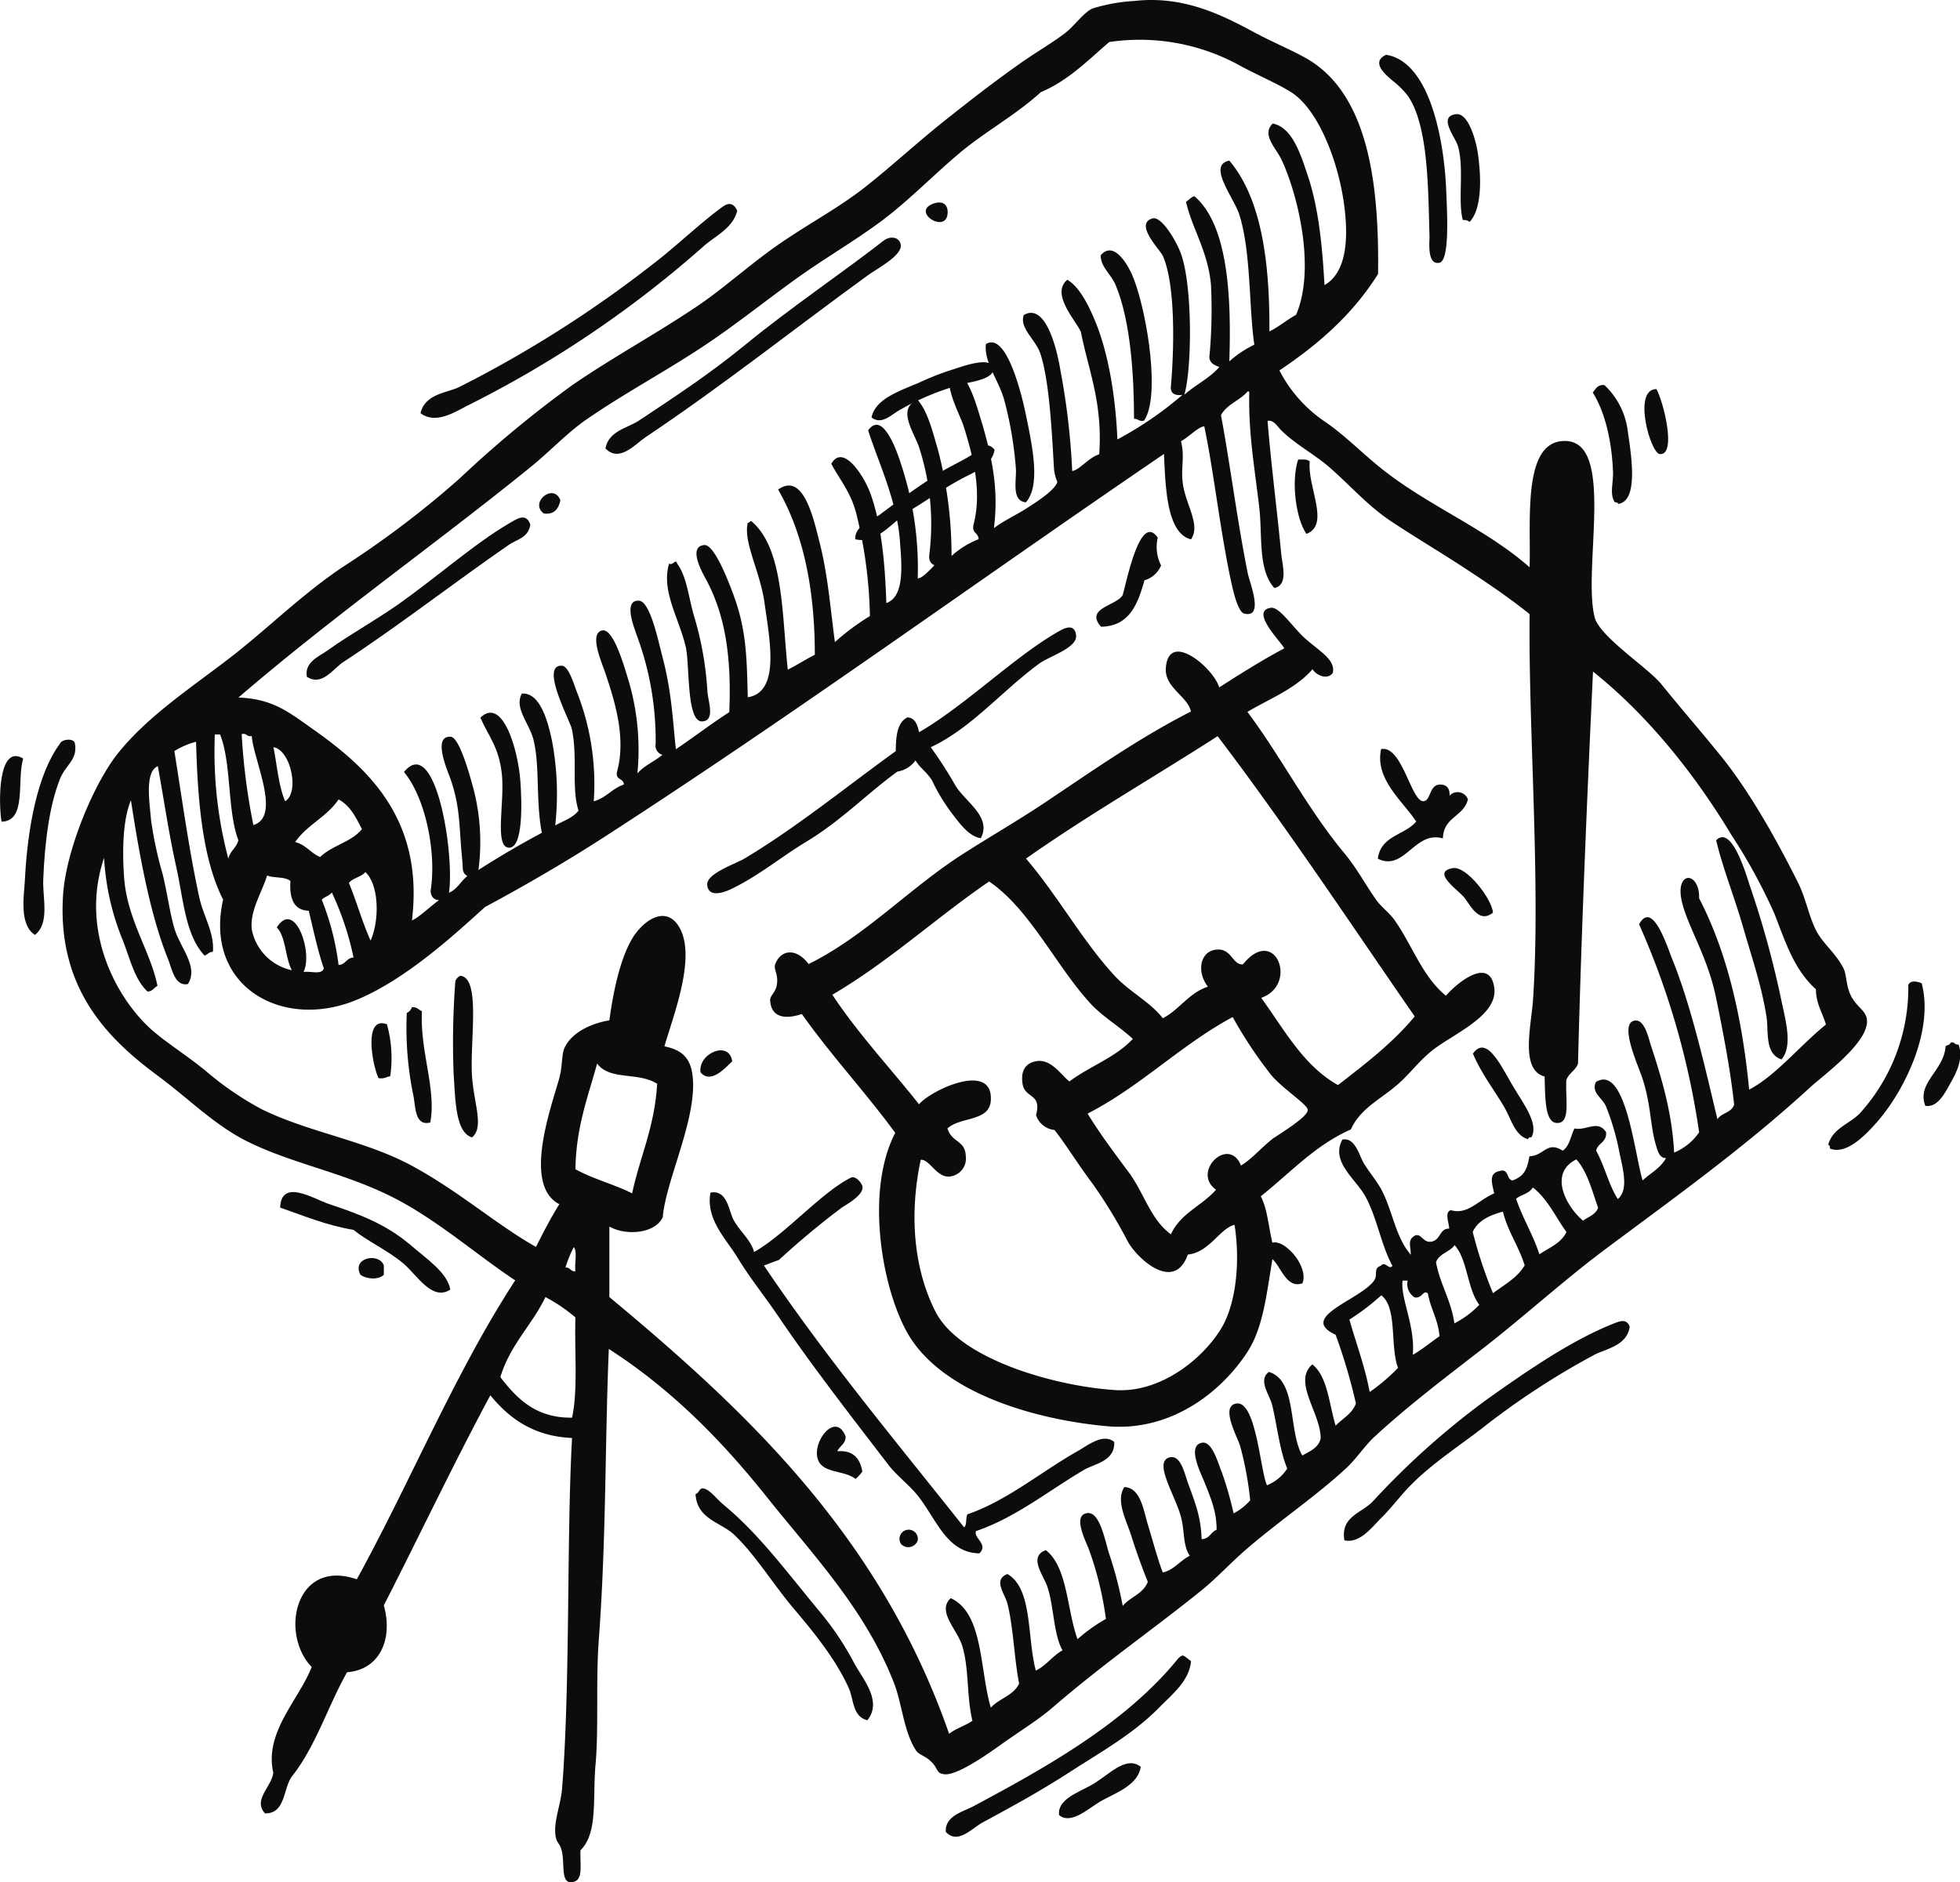 <svg id="Layer_1" data-name="Layer 1" xmlns="http://www.w3.org/2000/svg" viewBox="0 0 290 278.57"><defs><style>.cls-1{fill:#0c0c0c;fill-rule:evenodd;}</style></defs><path class="cls-1" d="M132.16,79.2c.59-2.79,4.12-3.9,7.15-5.2a40,40,0,0,1,4.34-1.73c1.43-.42,6.09-2.29,6.5-.44.36,1.69-3.34,2.1-4.34,2.39a38.51,38.51,0,0,0-9.53,3.9C135,78.86,133.64,80.33,132.16,79.2Z" transform="translate(-3.21 -17.42)"/><path class="cls-1" d="M208.3,25.53c6.41,1,8.58,12.44,8.89,20.06.12,3,.57,10.38-1,10.71-1.86.41-1.46-3.12-1.47-3.84-.21-7.25-.16-16.45-3.22-20.88a12.84,12.84,0,0,0-2.22-2.2C208.68,28.83,205.76,26.68,208.3,25.53Z" transform="translate(-3.21 -17.42)"/><path class="cls-1" d="M150.36,84c-.33,2.33-3.1,3.3-5,4.34-2.66,1.45-4.68,2.92-7.37,4.55s-5,5.14-8.24,4.33c-.06-2.09,2.41-2.73,3.69-3.68,2.84-2.12,5.55-4.08,8.67-6.07,2.26-1.44,4.79-2.32,6.72-4.12A1.45,1.45,0,0,1,150.36,84Z" transform="translate(-3.21 -17.42)"/><path class="cls-1" d="M220.65,50.26a1.31,1.31,0,0,0-1-.27c-.78-2.84.24-7.73-.74-11-.41-1.34-3-4.36-.25-4.67,1.92-.22,3,4.3,3.21,5.77C222.48,44.29,222.34,48.51,220.65,50.26Z" transform="translate(-3.21 -17.42)"/><path class="cls-1" d="M141.42,47.51c.92-.3,1.89-.12,2,1.1C143.64,52.39,137.69,48.75,141.42,47.51Z" transform="translate(-3.21 -17.42)"/><path class="cls-1" d="M112.29,48.61c-.64,2.57-3.18,3.68-4.94,5.22a161.29,161.29,0,0,1-35,23.63c-1.94,1-4.7,2.77-6.92,1.11.65-2.85,3.87-3,5.68-3.85A173.38,173.38,0,0,0,99.7,56.59c3.67-2.8,6.91-6,10.37-8.53C110.73,47.58,111.63,47.16,112.29,48.61Z" transform="translate(-3.21 -17.42)"/><path class="cls-1" d="M92.79,83.78c.47-2.6,3.26-3,4.94-4.11,5.11-3.39,10.62-7,15.8-11.27C120.37,62.82,127.83,57.8,134,53c.83-.64,2.2-.6,2.47.55.38,1.64-3.42,3.56-4.94,4.67-11,8-21.3,16.2-32.82,23.91C97.15,83.19,94.84,85.92,92.79,83.78Z" transform="translate(-3.21 -17.42)"/><path class="cls-1" d="M171,79.39c0-6.27-.49-14.47-2.72-19.78-.7-1.67-2.17-2.57-2.22-4.4,2-2.37,4.22,1.63,4.94,3.57,2,5.34,3.91,17.38,1.48,20.89C171.76,79.86,171.62,79.38,171,79.39Z" transform="translate(-3.21 -17.42)"/><path class="cls-1" d="M155,91.76c-2.2-.23-1.36-3.28-1.48-5a55.16,55.16,0,0,0-1.73-10.17c-.84-3-3-5.49-2.71-8.24,3-1.92,5.26,7.26,5.92,10.44C156,83.64,157.19,89.26,155,91.76Z" transform="translate(-3.21 -17.42)"/><path class="cls-1" d="M242.61,92c0-.27-.3-.21-.49-.27-.78-1.22-.19-2.84-.25-4.4-.16-4.59-1.18-8.94-3-11.82.44-.52.72-1.21,1.73-1.1a11.21,11.21,0,0,1,3.46,6.87C244.63,85.11,245.64,91.61,242.61,92Z" transform="translate(-3.21 -17.42)"/><path class="cls-1" d="M248.29,75c1,1.71,3.07,9.84.5,9.62C247.4,84.5,244.73,75,248.29,75Z" transform="translate(-3.21 -17.42)"/><path class="cls-1" d="M197,85.71c-.4,3.71,3.08,9.37-.49,10.72-1.53-2.18-2.31-7.69-1.23-11C195.88,85.44,196.64,85.33,197,85.71Z" transform="translate(-3.21 -17.42)"/><path class="cls-1" d="M86.13,91.48c-.3,1.23-.88,2.14-2.47,1.93C81.47,91.75,85.18,88.8,86.13,91.48Z" transform="translate(-3.21 -17.42)"/><path class="cls-1" d="M81.68,95.06c-.32,2-2,2.16-3.2,3-7.92,5.47-16.57,12.17-24.44,17.31-1.55,1-3.17,3.68-5.43,2.2-.38-2.14,1.78-3,3-3.85,3.75-2.7,8.12-5,12.1-8,5.45-4,10.66-8.55,15.55-11.26C79.92,94.11,81.11,93.4,81.68,95.06Z" transform="translate(-3.21 -17.42)"/><path class="cls-1" d="M175,101.1a3.78,3.78,0,0,1-2.46,2.2c-1,3.61-2.28,6.81-6.42,6.87-2.45-2.77,2.28-3.09,3.2-4.68.71-2.52,2.62-12.2,5.19-8.51A6.1,6.1,0,0,0,175,101.1Z" transform="translate(-3.21 -17.42)"/><path class="cls-1" d="M103.4,100.83c1.43,1.91,1.67,4.91,2.48,7.69a48.41,48.41,0,0,1,2,11.27c.14,1.56,1.15,4.24-.73,4.39-2.4.2-1.86-8.19-2.47-11-1-4.31-3.68-8.28-2.47-12.36C102.78,101.19,103.2,100,103.4,100.83Z" transform="translate(-3.21 -17.42)"/><path class="cls-1" d="M200.41,117c-.81,1.13-2.5.32-3-.55-2.49,2.9-6.31,4.34-9.63,6.32,5,6.7,8.94,14.43,14.31,20.88,1.85,2.22,3.08,4.57,4.69,6.87.79,1.13,1.92,1.91,2.72,3,2.62,3.66,4.13,8.4,7.65,11.26,1.49-1.79,6.56-6,7.16-1.1.51,4.18-6.49,6.93-9.38,9.35-1.84,1.54-3.18,3.32-4.69,4.67-2.62,2.36-5.71,3.65-7.16,6.87-5.31,2.33-9,6.46-13.33,9.89,1,1.86,1.15,4.59,1.73,6.87,1.81-.55,5.42,3.53,4.44,6-2.35.84-3.12-2.36-4.44-3.57-.86,5-1.32,10.07-3.7,13.73-3.82,5.9-11.29,11.83-20.73,11-11-1-24.31-5-29.38-13.47-3.92-6.56-6.54-21.24-2-29.95-4.44-6.05-9.47-11.44-13.82-17.59-2.16.74-4.46.72-4.69-1.92-.08-.85.78-1.1,1-2.47.24-1.53-.55-2.24-.24-3,.88-2.26,3.21-2.33,4.93,0,8.29-4.08,14.89-11.18,22.71-16.21,3.88-2.49,7.93-4.83,11.85-7.42,7-4.66,14.11-9.72,22-13.74-.38-2.15-3.85-3.52-3.71-6.32.31-5.88,7.09-.11,7.9,2.75,3.13-2,6.28-4,9.63-5.78-.44-.94-5.15-5.53-2-6,1.26-.2,3.17,2.77,4.94,4.4C198.33,113.76,200.86,115,200.41,117Zm-17,9.34c-9.44,6.07-19.27,11.72-28.39,18.14,4.78,5.61,8.3,12.11,13.08,17.31,2.2,2.4,5.28,3.89,7.16,6.32,2.47-1.28,3.86-3.76,6.67-4.67-1.87-2.45-1-5.66,1.72-5.49,1.8.1,2,2.28,3.46,2.19,4.77-5.93,8.29,3,2.71,4.95,3.42,4.71,6.26,10.07,11.36,12.91,4-3.11,8.08-6.21,11.35-10.16C202.9,153.92,193.52,139.73,183.38,126.38ZM164.62,166c-5.21-5.66-9-14-15.06-18.13-7.89,5.4-14.84,11.86-23.2,16.76,3.88,5.85,8.55,10.81,12.83,16.21,1.8-2.13,11-6.42,10.62-.55-.21,3.16-4.47,2.34-6.42,4.13.7,2.18,2.63,1.69,2.72,4.12a2.67,2.67,0,0,1-2.47,3c-1.9.1-2.9-2.6-4.2-2.48-1.75,8.23-1,16.27,2.22,22.54,3.73,7.18,18.21,11.05,26.66,11.54,6.58.38,12.75-4.51,15.55-9.07,2.18-3.54,2.89-9.76,2-15.39-2.16.52-3.73,4.09-6.91,4.4-2,5.68-7.48.6-8.88-1.92a73.31,73.31,0,0,0-5.18-8.52c-2.26-3-4.15-6.12-5.68-8a3.19,3.19,0,0,1-2.72-2.2c.89-3.3-1.66-2.38-2-4.67s.84-3.09,2-3.3c2.23-.41,3.67,2,4.94,3,3-2.27,6.84-3.55,9.38-6.31C168.72,169.24,166.53,168,164.62,166Zm27.15,19.79c.76-.59,5-3.08,4.93-4.13,0-.81-4.19-3.43-5.67-5.49a63.2,63.2,0,0,1-5.43-8.24c-7.71,4.15-13.64,10.28-21.47,14.29,1.87,3.07,4,5.87,6.16,8.79s3.18,6.93,6.17,9.07c1.4-3.11,4.61-4.22,6.67-6.6-3.68-2.62,1.89-8.05,3.7-3.57C188.68,188.75,189.67,187.36,191.77,185.74Z" transform="translate(-3.21 -17.42)"/><path class="cls-1" d="M140.92,128a60.47,60.47,0,0,1,3.71,5.77c1.57,2.45,5.33,4.57,3.7,7.7-1.86-.31-3.15-2.26-4.2-3.58a27.74,27.74,0,0,1-3-4.94c-.68-1.17-1.79-1.86-2.47-3A4,4,0,0,1,136,131.6c-4.51,3.27-8.32,7.28-13.58,10.44-3.49,2.11-7,5-10.86,6.87-.93.46-3.53,1.56-3.71-.54-.13-1.64,3.92-3,5.44-3.85,7.72-4.6,15.05-10.6,22.46-15.94,0-2.3.26-4.29,1.73-5,1.15.09,1.47,1.11,1.72,2.2,7-4.06,14.51-11.57,21-15.11.55-.3,2.08-1,2.23.82s-4,3.07-5.43,4.12C151.61,119.52,146.9,125.23,140.92,128Z" transform="translate(-3.21 -17.42)"/><path class="cls-1" d="M74.28,123.63c3.27-3.17,5.57,4.63,5.92,9.35.25,3.33.42,10.05-1.72,9.89s-.6-6.65-1-10.72S75.63,126.62,74.28,123.63Z" transform="translate(-3.21 -17.42)"/><path class="cls-1" d="M14.3,127.48c.42,2.4-1.38,3.1-2.22,5.22-1.54,3.88-2.24,9.21-2.47,14.84-.12,2.81,1,6.47-1.23,8.24C6,154.25,6.77,150,6.9,147.54c.39-7.71,1.9-15.68,5.18-20.06C12.26,126.83,14.19,126.55,14.3,127.48Z" transform="translate(-3.21 -17.42)"/><path class="cls-1" d="M216.45,133.53c.84.06,1.28.58,1.24,1.64a1.61,1.61,0,0,1,2.71.56c-.64,2.58-3.62,2.56-3.7,5.77-4.17-1.23-5.68,4.95-9.63,3,.44-3.45,4-3.47,5.68-5.5-1.94-3-6.17-6.25-5.19-10.72,3.07-.61,4.42,7.59,6.18,7.7C215,136.08,214.56,133.38,216.45,133.53Z" transform="translate(-3.21 -17.42)"/><path class="cls-1" d="M6.65,129.68c-1,3.17.59,9.27-3.21,9.34C3,136.58,2.83,127.37,6.65,129.68Z" transform="translate(-3.21 -17.42)"/><path class="cls-1" d="M266.8,174.2c-2.53-.79-1.89-4.25-2.22-6.32-.75-4.7-2.19-8.81-3.45-13.2-1.38-4.79-3-8.71-4-12.91,2.13-2.14,4.09,3.89,4.94,6.6a142.1,142.1,0,0,1,4.69,17C267.38,168.37,268.51,172.19,266.8,174.2Z" transform="translate(-3.21 -17.42)"/><path class="cls-1" d="M224.1,152.49c-2,1.59-3.18-.83-4.2-2.2-.71-1-5.1-3.84-1.72-4.4C220.25,145.55,224.05,150.63,224.1,152.49Z" transform="translate(-3.21 -17.42)"/><path class="cls-1" d="M73.05,185.74c-2.47-.72-2.46-5.63-2.72-9.35a120.33,120.33,0,0,1,.25-13.73,1.33,1.33,0,0,1,.74-.83c3.07.28,1.39,9.62,1.73,14.84C73.31,180.72,74.88,184.24,73.05,185.74Z" transform="translate(-3.21 -17.42)"/><path class="cls-1" d="M287.54,162.93c1.85,7-2.59,16-6.67,20.61-1.77,2-4.53,4.82-6.91,3.85,0-.32,0-.49-.25-.55.64-2.45,3.13-3.06,4.69-4.67a27.66,27.66,0,0,0,7.16-19C285.88,162.44,286.9,162.66,287.54,162.93Z" transform="translate(-3.21 -17.42)"/><path class="cls-1" d="M65.64,167.05c-.31,6,2.17,11.63,1.23,16.49-2.24.56-2.17-2.18-2.47-3.85a49.22,49.22,0,0,1-1-12.37,1.32,1.32,0,0,0,.74-.82C64.94,166.37,65.12,166.9,65.64,167.05Z" transform="translate(-3.21 -17.42)"/><path class="cls-1" d="M60.46,169a18.75,18.75,0,0,1,.49,7.69c-.58.09-.93.43-1.73.28C58.34,175.23,56.9,167.67,60.46,169Z" transform="translate(-3.21 -17.42)"/><path class="cls-1" d="M293,172c.77,2.12-.38,4.28-1.23,5.77-.7,1.24-1.85,3.64-3.7,3.3-1.3-3.46,2.79-5.19,3-8.8.2-.23.68-.16.74-.55C292.43,171.5,292.37,172.11,293,172Z" transform="translate(-3.21 -17.42)"/><path class="cls-1" d="M229.78,185.74c-.29-.05-.44.06-.49.27-1.95-.52-2.52-3.06-3.46-4.67-1.53-2.62-3.43-5-4.69-8,2.13-3,4.39,2.34,6.17,5.22C228.8,181,230.91,183.89,229.78,185.74Z" transform="translate(-3.21 -17.42)"/><path class="cls-1" d="M111.55,174.47c-1.12,1.12-3.22,3.39-4.69,1.65C106.45,173.34,111.07,171.29,111.55,174.47Z" transform="translate(-3.21 -17.42)"/><path class="cls-1" d="M118.46,203.88c-.75.26-1.48.55-2.22.82,9.2,13.67,19.55,26.05,29.62,38.75.45-.33.2-1.44.49-1.93,5.85-2,10.88-6.28,16.29-9.34,1.53-.86,3.78-2.72,5.43-1.37.13,2.85-2.87,3.21-4.44,4.12-5,2.91-10.11,7.07-16,9.07-.46,1,1.89,1.95.49,3.3-4.69-.08-6.23-4.73-8.89-8.25-1.37-1.82-3.34-3.2-4.69-5-5.49-7.16-11.31-14.64-16.29-22-1.93-2.84-4.1-5.52-5.92-8.52-1.68-2.78-4.72-5.64-4-9.62,2.54-.45,2.68,2.72,3.46,4.12,1,1.75,2.48,2.85,3,4.67,4.6-2.59,9.94-8.82,14.32-11,.72-.36,1.68.89,1.72,1.38.12,1.24-2.47,2.66-3,3A121.24,121.24,0,0,0,118.46,203.88Z" transform="translate(-3.21 -17.42)"/><path class="cls-1" d="M69.84,208.27c-2.69,1.75-4.89-2.11-6.91-3.84-2.37-2-5.15-3.18-7.41-5-4-.67-7.35-2.08-10.86-3.3.15-4.38,5-1.28,7.16-.55,4.76,1.59,8.46,3,12.09,6.05C66.38,203.77,69.38,205.72,69.84,208.27Z" transform="translate(-3.21 -17.42)"/><path class="cls-1" d="M60,204.7v1.37c-.77.82-2.64.63-3.46,0C55.19,203.52,59.33,202.73,60,204.7Z" transform="translate(-3.21 -17.42)"/><path class="cls-1" d="M244.34,213.77c-.39,2.79-3.51,3.26-5.18,4.12a114,114,0,0,0-16.79,11c-3.5,2.68-7.32,5.18-10.36,8.25-1.53,1.53-2.87,3.38-4.45,4.94-1.37,1.36-3.13,3.78-5.43,3.3-.61-3.54,2.52-4,4.2-5.77a116.21,116.21,0,0,1,16.54-14.84c6.29-4.5,13-9.1,19.25-11.54C242.74,213,243.9,212.46,244.34,213.77Z" transform="translate(-3.21 -17.42)"/><path class="cls-1" d="M128.33,230c0,1.15-.88,1.38-1.23,2.19,2.3-.18,3.35,1,3.7,3a6.07,6.07,0,0,1-1,1.1c-1.83-1.43-5.22-.7-5.68-3.3S126.91,226.39,128.33,230Z" transform="translate(-3.21 -17.42)"/><path class="cls-1" d="M131.54,272c-2.18-.54-2-3-2.71-4.68-1.89-4.22-5-8.09-8.15-11.81s-5.8-8.12-8.88-11c-2-1.85-5.48-2.27-5.68-6,.51-.08.48-.74,1-.83,1,0,2,1.47,3.21,2.48,5.21,4.3,9.37,10,14.31,15.94a42.94,42.94,0,0,1,4.94,7.42C130.84,265.87,133.83,269.17,131.54,272Z" transform="translate(-3.21 -17.42)"/><path class="cls-1" d="M139,245.37a1.47,1.47,0,0,1-2.47.55A1.36,1.36,0,1,1,139,245.37Z" transform="translate(-3.21 -17.42)"/><path class="cls-1" d="M179.43,263.23c-.22,2.92-2.79,4.93-4.69,6.87-3.85,3.92-8.39,6.43-13.33,9.62-4.33,2.79-8,4.8-12.84,7.42-1.54.84-3.67,3.3-5.42,1.38-.15-2.42,2.66-3,4.19-3.85,10.8-5.78,22.44-12.29,30.11-21.71a1.7,1.7,0,0,1,.74-.55C178.71,262.57,179,263,179.43,263.23Z" transform="translate(-3.21 -17.42)"/><path class="cls-1" d="M172,278.89c-.42,2.66-3.49,3.77-5.67,4.95-2,1.08-4.56,3.7-6.42,2.2-.28-2.27,2.62-3.26,4.69-4.4C167.17,280.24,169.74,277.11,172,278.89Z" transform="translate(-3.21 -17.42)"/><path class="cls-1" d="M192.51,72.24a20.48,20.48,0,0,0,6.91,7.7c2.86,2,5.17,4.38,7.9,6.59,6.94,5.65,15.58,9,22.21,14.84.21-7.08-1.13-19,5.43-18.68,7.25.35,2.38,19,4.2,26.1.72,2.84,7.9,7.46,9.87,9.89,3.06,3.79,5.75,6.84,8.88,10.72,4.13,5.11,8.18,12.3,11.36,18.69,1.13,2.27,1.59,5,2.71,7.15,1,1.86,2.84,3.23,4,5.49.45.91.36,2.44,1,3.85.85,1.9,2.38,2.33,2.47,3.84.21,3.32-6.42,8.09-8.39,9.9-9.57,8.77-19.43,15.85-29.87,23.63-6.76,5-13,10.81-19.75,15.94-5,3.88-10,7.68-14.8,12.1-1.53,1.4-2.7,3.27-4.2,4.66-4.38,4.08-9.65,7.62-14.56,11.82-2.38,2-4.52,4.39-6.91,6.32-7.27,5.87-14.19,10.59-22,17.31-2.14,1.85-4.65,3.36-7.65,5.5-2.11,1.5-6.56,4.63-8.39,4.39-1.29-.16-.83-.83-2-1.92-.91-.87-1.74-.91-2.22-1.65-1.76-2.71-2.08-7-3.21-9.89-4.22-10.89-12-19-18.76-27.48s-14.14-16-23.45-22c-.58,14-.37,28-1.47,42.86-.48,6.34,0,13.23-.5,18.69-.44,5.06.38,10.08-2.22,12.64-.1,2,.44,4.31-1,4.67-2,.53-1.31-2.41-1.73-4.39-.33-1.61-.84-1.07-1-2.75-.17-2,.8-4.34,1-6.6,1.23-15.35.66-37.21,1.48-51.94-5.68-.26-9.26-2.87-12.09-6.32C70.3,234.07,65.27,244.69,60,255c1.4,5-.62,9.54-5.44,9.89-2.82,5-4.69,11.08-8.14,15.39-1.34,1.8-.93,5.56-4,5.5-1.82-2,.94-3.88,1.23-6-1.37-6,3.74-10.74,5.68-15.66C44.54,259.15,46.93,248,56,251.14c8-14.55,14.58-30.66,23.44-44.24-5.8-3.84-11.66-9.06-18.26-12.37-7.28-3.65-14.85-4.91-21.48-8.24-4.82-2.42-8.78-6.46-13.08-9.62-7-5.2-15.06-12.63-14.07-26.93.47-6.61,4.57-16.44,8.15-20.89,4.46-5.55,10.9-9.72,16.79-14.28,5.55-4.32,10.69-9.47,16.78-13.47a140.5,140.5,0,0,0,17-12.92A166.3,166.3,0,0,1,87.85,74.44C93.75,70.37,100,67,106.12,62.9c4-2.65,8-6.33,12.34-9.34s8.88-5.39,12.84-8.52,7.76-6.66,11.85-9.9c3.57-2.82,6.54-5.17,10.85-8.23,2.43-1.73,5-3.19,6.91-4.68,1.27-1,2.74-3.08,4-3.57a25.76,25.76,0,0,1,6.17-1.1c7.2-.8,12.79,2,17.76,4.67,2.92,1.57,6.11,2.86,8.15,4.12,8.86,5.5,10.28,18.86,10.12,31.61C203.33,64,198.21,68.42,192.51,72.24Zm-17.28-17c-.38-.86-4.28-4.72-1.48-5.5,1.3-.36,3.5,3.3,4.19,5.22,1.75,4.82,1.63,17.12.5,20.89,1.62-1.49,3.74-2.43,5.18-4.12-.68-.25-1.35-.51-1.48-1.38a75.43,75.43,0,0,0,.25-10.71c-.42-5-2.84-8.47-3.7-12.37.43-.25.72-.66,1.23-.82,5.05,4.27,5.49,15.11,5.18,24.45a15.72,15.72,0,0,1,3.7-2.47c-.82-5.55-.47-13.73-2.22-19.24-.79-2.53-4.81-7.33-1.48-8,4.63,5.47,6,14.6,5.93,25.28,1.42-.7,2.58-1.71,3.95-2.47,3-7,.11-18.25-2.22-23.08-.75-1.55-2.93-3.6-1.24-5.22,2.92.57,4.15,4.61,5.18,7.69,1.61,4.79,2.16,10.44,2.48,16.22,3-1.7,3.63-6.13,2.95-11.55-.8-6.48-3.79-14.41-7.89-17-1.87-1.19-4.81-2.45-7.41-3.84a30.63,30.63,0,0,0-19.5-3.58c-3.16,2.71-6.06,5.71-10.12,7.42-3.79,3.45-8.15,5.76-12.09,9.07-3.79,3.18-7.41,6.94-11.36,9.9s-8.46,5.57-12.58,8.52-8.21,6.21-12.35,9.06c-6.18,4.28-12.71,7.65-18.75,11.82-2.93,2-5.53,4.83-8.4,7.14-14.23,11.53-29.32,22.13-43.19,34.08,4.85.17,7.26,2,10.61,4.39,8.13,5.69,16.92,13.27,15.06,28.59.92-.35,2.74-2.08,4-3-.78-.05-1.19-.51-1.24-1.37.92-5.74-.79-13.83-3.94-17.59,4.66-5.7,7.51,12,6.66,17.86,1.2-.49,1.76-1.7,2.72-2.47-.84-.49-.63-1.05-.74-2.2-.52-5-.24-7.77-1.73-12.09-.41-1.19-2.78-6.48,0-6.32,1.26.07,2.77,5.42,3.45,8A31.45,31.45,0,0,1,74,146.17c3-1.93,6.15-3.78,9.38-5.5-.92-4.76-.27-9.87-1.23-13.74-.62-2.5-2.9-4.71-1.73-6.87,2.64-.18,3.79,3.85,4.44,6.87a42.34,42.34,0,0,1,.5,12.64c1.2-.67,2.62-1.11,3.45-2.19-1.09-3.34-.09-7.92-1-12.1-.26-1.21-4.75-9.49-1.48-9.34,1,0,1.79,2.72,2.22,3.85A37,37,0,0,1,91.06,136c1.81-.47,2.73-1.92,4.45-2.47,0-1-1.29-.59-1-1.93,1.38-5-.37-10.5-1.73-14.56-.51-1.54-2.47-5.87-.49-6.32,1.72-.39,3.33,5.5,4,7.69a36.13,36.13,0,0,1,1.23,13.47c1-1.17,2.53-1.77,3.7-2.75a1.43,1.43,0,0,1-1-1.65,44.34,44.34,0,0,0-2.46-15.11c-.46-1.44-2.6-6.2,0-6.05,1.65.1,2.83,5.88,3.45,8.25,1.38,5.21,1.52,9.26,2,13.73,2.66-1.79,5.19-3.74,7.9-5.49.36-8.26-.64-14.21-3.22-19.24-.37-.74-3.15-5.22-.49-5.49,1.53-.16,3.71,5.66,4.45,7.69,1.87,5.17,1.85,9.48,2,14.84,4.81-.77,3.26-8.4,2.47-14-.67-4.73-3.16-8.95-2.47-11.82.25,0,.3-.22.5-.27,4.8,4,4.53,13.64,5.42,22,1.38-.67,2.6-1.51,4-2.2,0-10.19-1.86-18.26-5.43-24.45,3.77-2.68,5.25,4.34,6.18,8,1.19,4.71,1.63,10.21,2.22,14.57a35.87,35.87,0,0,1,5.18-3.85,67.53,67.53,0,0,0-2-15.11c-.84-3.29-2.44-5-3.71-7.43,1.71-3,4.72,1.66,5.68,4.13,1.74,4.48,2.29,10.94,2.46,16.49,2.81-1,2.25-5.89,2-9.35-.46-5.89-3.33-11.88-4.69-16.21,2.15-3,4.25,3,4.94,5.22A48.92,48.92,0,0,1,139,103c.53.11,1.83-1.26,2.47-1.93-.54-.24-.88-.68-.75-1.65a36.74,36.74,0,0,0-1.48-15.67c-.67-2.2-3.5-5.9-.24-7.14,1.54,1.81,2.21,4.74,3,7.42a61.41,61.41,0,0,1,2,15.67,12.72,12.72,0,0,1,4-2.48c0-1-1.06-.83-.74-2.19,1.24-4.81,0-9.85-1.48-14.57-.53-1.7-3.55-7.12-1.23-7.69,1.87-.47,3.4,5.53,4,7.42,1.56,5.39,2.41,9.84,1.72,15.39,1.53-1.16,3.1-1.82,4.94-3,.83-.54,4.14-2.58,4.44-3.85a6.5,6.5,0,0,1-.49-1.92c-.3-5-.64-12.82-2-17-.69-2.15-3.18-3.83-2.47-5.77,3-1.76,4.75,4.1,5.43,8.24a105.3,105.3,0,0,1,1.73,14.84c1-.07,2.45-2,4-2.47.53-7.65-1.58-12.36-2.72-18.14-.89-1.86-4.46-5.61-2-7.69,1.89,1.12,3.25,4,4.2,6.32,1.91,4.72,2.94,11,3.21,17.31a52.69,52.69,0,0,0,9.62-6.59c-1,.11-1.71-.1-1.72-1.1C176.94,69.23,177.18,59.52,175.23,55.21Zm8.64,23.63c1.4,7.59,2.39,15.53,3.95,23.36.27,1.39,2.49,6.7-.5,6-1.07-.23-1.85-4.21-2.22-6-1.56-7.81-2.28-14.8-3.7-21.71-.83,0-2.33,1.61-3.46,2.2.59,2.11,0,3.94.25,6,.33,3.25,2.75,6.33,1.24,8.52-3.63-.91-3.77-7.77-4-12.64-27.73,18.89-54.38,38.31-82.69,56.61-5.74,3.71-11.68,7.17-17.77,10.44-4,3.6-11.51,10.65-19,13.74-11,4.57-22.62-2-19.75-14.84-3-5.91-3.76-14.31-4-23.36a11.93,11.93,0,0,0-3.21,1.38c1.18,7.39,2.21,14.9,3.7,21.71.61,2.77,2.24,5.18,2,8-.62,0-.77.43-1.24.55-2.87-3.09-3.11-8.33-4.2-13.2s-1.84-10.13-2.71-14.83c-2,.86-1.19,5.5-1,8a57.6,57.6,0,0,0,1.72,8c.66,2.68,1.06,5.73,1.73,8,.86,2.91,3.63,5.7,2,8.25-2,.38-2.36-2.35-3-3.85-2.63-6.59-4.19-15.31-5.43-23.35-1.29,3.11-1.26,7.94-1,11.54.48,6.21,3.94,10.89,4.93,15.94-.52.24-.73.83-1.48.82-1.95-1.8-2.61-5-3.7-7.69a37.64,37.64,0,0,1-2.72-12.09c-3.72,11,2.09,21.14,7.16,25.55,2.15,1.87,5.13,3.73,7.9,6A46,46,0,0,0,42,181.61c7,3.41,15.12,4.57,22,8.25,7.17,3.86,12.56,8.73,18.51,12.09,1.1-2.16,2.2-4.33,3.46-6.32-5.48-2.82-1.18-14.41,0-18.68.46-1.65.33-3.47.74-4.4,1.12-2.53,4.4-3.77,6.66-4.13.56-4.09,1.49-8.68,3.21-11.81,1.58-2.86,5.14-5.46,7.16-1.93,2.55,4.46-1,13.26-2.22,17.59,2.68.54,3.95,1.8,4.2,4.68.53,6.27-4,15.19-4.45,20.6-1.1,2.43-5.46,2.8-7.9,1.38v10.44C114,226.52,133.54,245,143.64,274c1-.79,2.39-1.19,3.45-1.92-.88-3.62-.47-7.55-1.48-11-.74-2.53-3.85-5.19-1.73-7.15,4.85,2.21,4.25,10.48,5.93,16.21,1.23-1.38,3.34-1.77,4.19-3.57-.72-3.63-.86-8.4-1.73-11.82-.36-1.44-2.19-3.57,0-4.39,3.75,2.14,2.89,9.42,4.2,14.29,1.55-.75,2.48-2.19,3.95-3-1.33-2.33-1.27-6.42-2.22-9.34-.59-1.81-2.89-4.49-.25-5.49,3.24,2.53,3.1,8.82,4.69,13.18a24.89,24.89,0,0,1,4.2-3,49.43,49.43,0,0,0-2.47-10.16c-.46-1.29-2.6-5.27-.24-5.5,1.85-.19,2.59,4.19,3.2,6.05a58.07,58.07,0,0,1,2,7.69c1.1-1.35,3-1.74,3.71-3.57-.82-2-1.69-4.43-2.47-6.88-.72-2.27-2.32-5.14-1-7.14,2.41.09,2.83,3.43,3.46,5.5.74,2.43,1.42,5,2.22,7.14,1.7-.39,2.54-1.75,4-2.47-1-1.45-.77-3.52-1.24-5.5-.76-3.27-4.3-8.44-1.72-9.07,1.64-.4,2.2,2.47,2.71,3.85,1.16,3.17,1.88,5,2,8.25,1.16,0,1.35-1.06,2.22-1.38,0-2.64-.79-4.5-1.73-6.87-.59-1.5-2.69-5.52-.49-6,1.56-.38,2.43,3.05,3,4.39a51.06,51.06,0,0,1,1.73,6.05,8.33,8.33,0,0,0,2.46-1.93,50,50,0,0,0-1.48-8c-.42-1.43-3.06-6.05-.49-6.33,2.86-.3,3.48,10.1,4.45,12.1a6.29,6.29,0,0,0,3-2.48c-1.1-2.55-1.49-6.32-2.22-9.34-.38-1.6-2.17-3.72-.49-4.95,4.21,1.27,2.83,8.76,4.94,12.37,1.08-.63,2.33-1.07,2.71-2.48.08-3.72-4.21-8.43-1.23-11,2.27,1.78,2.47,5.86,3.45,9.07,1-1.09,2.42-1.7,3-3.3a85,85,0,0,0-3-10.16c-5.66-2.6,3.6-5.13,5.68-8,.62-.84-.16-1.85,1-2.2.63-.81,1.2.7,1.72,0-1.68-3.11-2.25-7-3.94-10.17-1.43-2.69-5.27-5.19-3.46-8.52,1.93-.33,2.44,2.31,3.21,3.58.89,1.45,2,2.68,2.71,4.12,1.54,3.07,2,6.85,4.2,9.34,0-1.25-.5-2.12.49-2.75s1.27,1,2.48.83c1.5-.19,1.24-2,2.71-1.93,0-.83-.75-2.44.25-2.74,2.48.76,4.11-1.53,6.41-2.48-.3-1.43-.88-2.95.74-3.29,1.52-.5,1,1.3,2,1.37,1.77-.67,2.14-1.71,2.47-3.57,2.21-.09,2.58-2.32,4.93-.83,1-.65,1.18-2.17,1.73-3.29,1.78.37,3.45-1.34,4.69.55.09,1.56-1.21,1.57-1.48,2.74,1.24,2.2,1.86,5.07,3.21,7.15,1.67-1.36.71-4.61.24-6.87a36.89,36.89,0,0,0-2-6.87c-.62-1.33-2.2-2-1.48-3.58,4.42-2.7,5.72,10.73,6.91,14.57,1.16-1.09,2.65-1.81,3.46-3.3-1,0-1.24-1.1-1.49-1.92-.86-2.89-.72-6-2-9.89-.61-1.87-3.46-8-1.23-8.53,1.53-.34,2.1,2.47,2.46,3.58,1.69,5.14,3.17,10.15,3.46,15.94a8.32,8.32,0,0,0,3.7-3,116.79,116.79,0,0,0-8.88-30.78c2-3.68,4.17,3.34,4.93,5.22,2.89,7.11,5.08,17.06,6.66,23.63.62-1,2.12-.94,2.47-2.2-.52-4.82-1.55-10.35-2.71-15.94-1.2-5.79-4-10.14-4.94-13.74-1.33-5,2.58-4.93,2.47-.82,4,7.69,6.35,17.29,7.4,28.31,3.89-2,7.58-6.59,11.36-9.62-.49-1.75-1.45-3-1.48-5.23-3.3-2.95-4.58-7.24-6.17-11.26A83.12,83.12,0,0,0,259.4,141c-5.6-9.29-12.55-17.86-20.49-24.19-.9,19.15-1.72,38.39-2.22,58-.35,1.07-1.38,1.39-1.73,2.47-.15,3,.69,6.51-1.48,6.32-1.74-.15-1.64-4-1.73-6.87-3.64-.95-2-7.4-1.72-11.27,1.16-17.18-.7-40.43-.5-57.16-3.17-2.54-6.66-4.89-10.12-7.14s-6.95-4.32-10.37-6.59-5.95-5.21-9.13-8c-2.22-1.92-5.14-3.47-7.15-5.49-.52-.51-1.13-1.59-2-1.37.48,6.09,1.44,13.52,2,19.5.16,1.79,1.13,4.79-1,5.23-2.44-2.71-1.75-7.63-2.22-11.82-.65-5.64-1.63-11.06-1.49-17,0-.16,0-.32-.24-.27C186.7,76.68,184.78,77.2,183.87,78.84ZM37,144.52c.24-1.2,1.19-1.6,1.48-2.75-1.66-4.38-1-11.39-2.71-15.66H35A61.54,61.54,0,0,0,37,144.52Zm3.7-5c4.19-1.26,0-9.65-.24-13.19-.76.2-.73-.47-1.49-.27A93.49,93.49,0,0,0,40.71,139.57ZM45.4,136c2.18-1.33.8-7.63-1.73-8C44.21,130.73,44.44,133.78,45.4,136Zm7.9-.27c-1.71,2.58-4.68,3.76-6.42,6.31,1.57.37,2.32,1.65,3.7,2.21,1.75-1.72,4.62-2.2,6.18-4.13C55.86,138.37,55,136.6,53.3,135.73Zm4,10.72c-.62.77-1.85.86-2.47,1.64,1.15,2.76,2,5.86,3.21,8.52C59.35,153.74,59.35,148.4,57.25,146.45ZM40.47,155a7.65,7.65,0,0,0,5.92,6c-1-1.87-.86-4.91-2.22-6.33,2.65-4.21,5.39,3.68,3.95,6.6,1-.19,2.73.48,3-.55-.91-2.65-1.53-5.63-2.23-8.52-2.16-.06-2.88-1.73-2.71-4.39-.77-.7-2.44-.4-3.45-.83C42,149.43,40.13,152.22,40.47,155Zm10.36-4.4a38.56,38.56,0,0,1,2.47,9.62c1,0,1.18-1.06,2.22-1.1a43.63,43.63,0,0,0-3.21-9.62C51.94,150,51.25,150.11,50.83,150.56Zm37.52,39.85c2.57,1.44,5.73,2.23,8.39,3.57,1.17-5.47,3.34-9.84,3.7-16.21-2.79-1.8-7-.44-8.88-3C90.23,179.68,88.46,184.12,88.35,190.41ZM236.44,189c-4.16,2.06-1.49,7,1,9.07.77-.6,1.86-.86,2.22-1.92C238.76,193.6,238.07,190.79,236.44,189ZM230,193.16c-.51.9-1.7,1.05-2.47,1.65,1,3,2.5,5.28,3.45,8.24,1.44-1,3.17-1.6,4-3.3C233.36,197.51,232.17,194.8,230,193.16Zm-4.45,3.57c-1.9.54-3.63,1.27-4.44,3a66.93,66.93,0,0,0,3,9.07c1.67-1.25,3.57-2.25,4.69-4.12C227.92,201.82,226.33,199.75,225.58,196.73Zm-7.15,5c-.74,1-2.23,1.19-2.72,2.47.61,3.35,2.23,5.58,2.72,9.07a14.39,14.39,0,0,0,3.69-2.75C220.3,208.2,220.36,203.83,218.43,201.68ZM86.87,205c.72-.07.75.63,1.48.55-.16-1.1.32-2.92-.25-3.57A19.06,19.06,0,0,0,86.87,205Zm125.38,12.92c1.41-.82,2.63-1.84,3.95-2.75-.21-2.51-1.31-4-1.72-6.32-.67-.66-.88.85-2,.55a2.36,2.36,0,0,1-1-2.47h-.74C210.37,209.47,212.61,213.57,212.25,217.89Zm-4.69-8.79a33.7,33.7,0,0,1-4.69,3.57c1,3.57,2.26,6.83,3,10.72a28.12,28.12,0,0,0,4.19-3.57C208.85,216.64,210,210.88,207.56,209.1Zm-123.66.27c-2,4.15-5.2,7-6.66,11.82,2.47,3.2,5.25,6.06,10.61,6,.9-4.13.34-9.88.5-14.83A23.42,23.42,0,0,0,83.9,209.37Z" transform="translate(-3.21 -17.42)"/></svg>